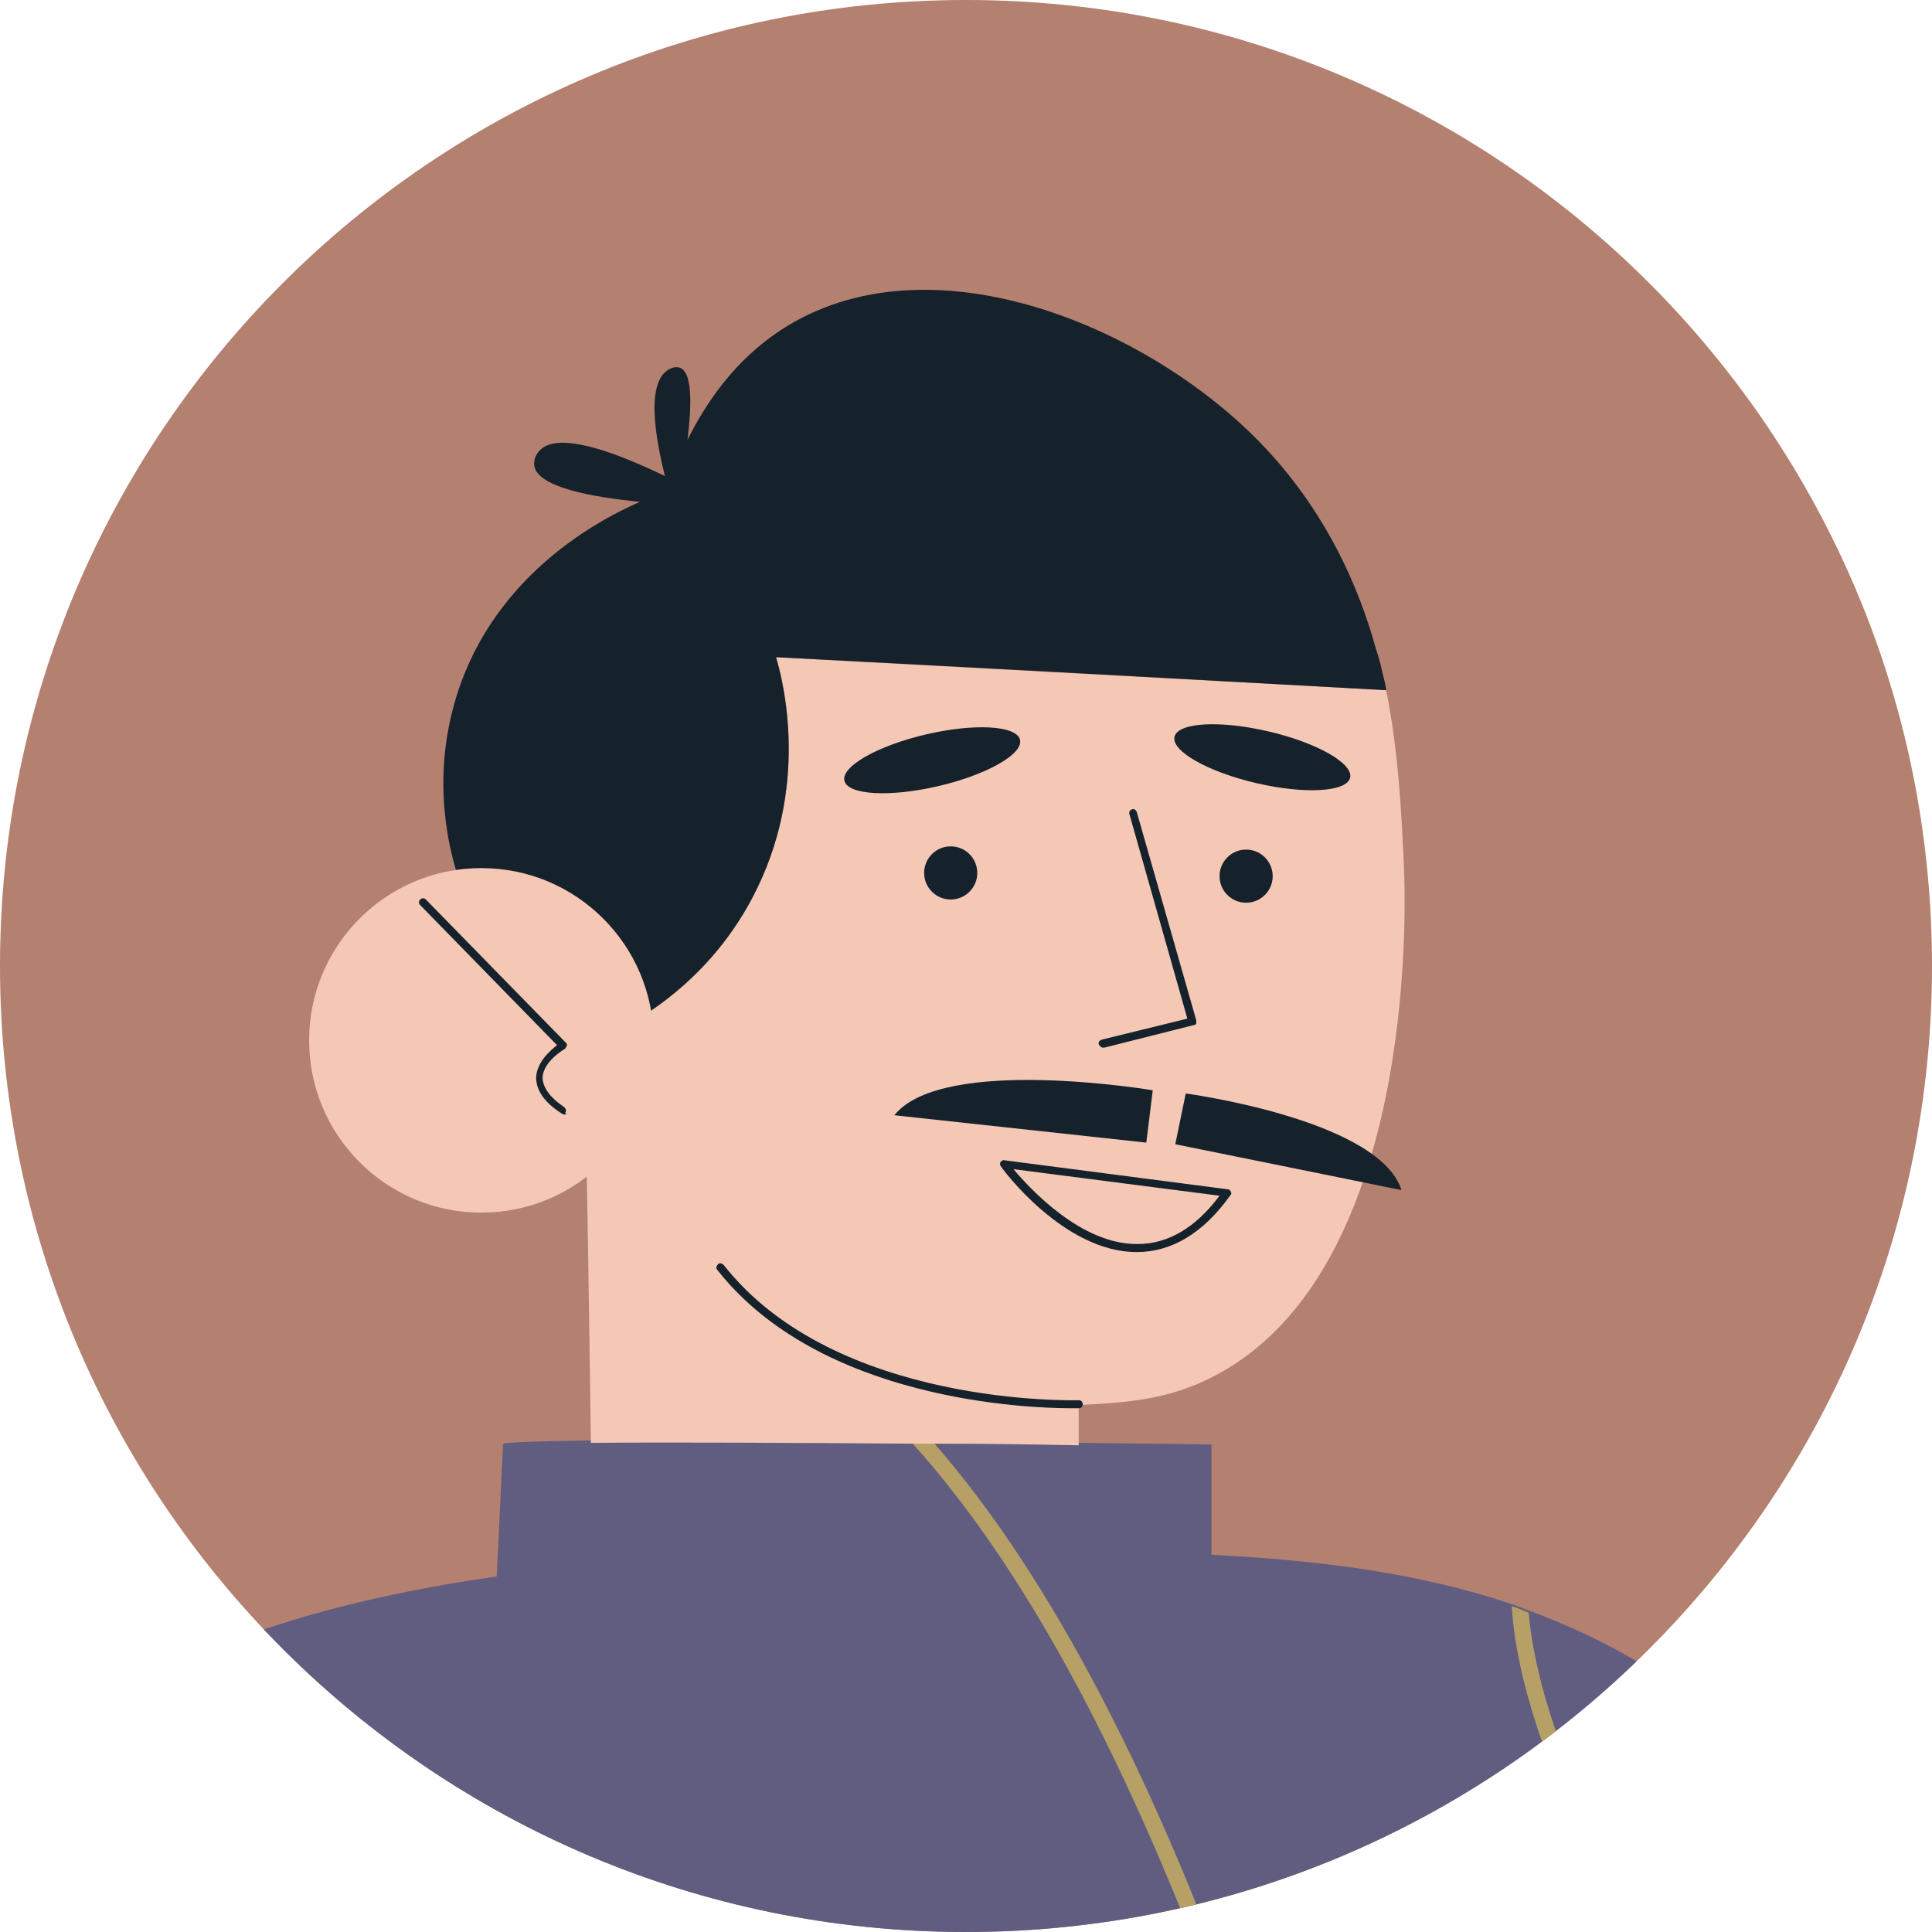 <svg width="150" height="150" viewBox="0 0 150 150" fill="none" xmlns="http://www.w3.org/2000/svg">
<g clip-path="url(#clip0_122_14607)">
<path d="M0 75C0 33.579 33.579 0 75 0C116.421 0 150 33.579 150 75C150 116.421 116.421 150 75 150C33.579 150 0 116.421 0 75Z" fill="#B48070"/>
<path d="M174.25 157.711C173.625 157.586 173 157.398 172.375 157.273C165 155.586 157.563 153.836 150.188 152.148C149.875 152.086 149.5 152.023 149.125 151.898C148.812 151.836 148.438 151.773 148.125 151.648C146.625 149.023 145 146.523 143.313 144.148C140.625 140.461 137.625 137.148 134.312 134.211C129.5 130.023 124.375 127.148 118.812 125.086C118.375 124.898 117.938 124.773 117.5 124.586C110.312 122.148 102.562 121.148 94.062 120.711V112.148C94.062 112.148 89.875 112.086 83.812 112.023C80.5 111.961 76.625 111.961 72.625 111.898C72.062 111.898 71.5 111.898 70.938 111.898C61.938 111.836 52.25 111.773 45.938 111.836C42.062 111.898 39.438 111.961 39.062 112.086C38.875 115.523 38.75 118.961 38.562 122.398C32.438 123.273 26.438 124.523 20.625 126.461C20.25 126.586 19.875 126.711 19.438 126.898C10.062 130.211 1.438 135.273 -5.5 143.023C-5.5 143.023 -11.188 149.398 -18.625 163.586L-19.188 164.711C-23.188 172.461 -27.625 182.398 -31.938 194.711C-32.938 197.648 -33.938 200.648 -33.938 200.648C-34.25 201.711 -34.625 202.773 -34.938 203.836C-35.188 204.586 -35.438 205.398 -35.625 206.148C-35.625 206.148 -35.625 206.148 -35.625 206.211C-35.188 206.711 -34.688 207.211 -34.25 207.711C-34.188 207.773 -34.125 207.836 -34 207.961C-33.75 208.211 -33.562 208.461 -33.5 208.461C-29.25 213.023 -25 216.898 -25 216.898C-24.062 217.773 -21.75 219.836 -18.562 222.336C-18.5 222.398 -18.25 222.586 -17.938 222.836C-15.688 224.648 -13.062 226.648 -10 228.711C-6.25 231.273 -3.188 233.023 -0.875 234.336C3.875 237.086 7.625 238.836 8.625 239.336C8.625 239.336 13.625 241.711 17.688 243.211C18.062 243.336 19.25 243.773 20.562 244.273C20.75 244.336 21.25 244.523 21.875 244.773C22.062 244.836 22.312 244.898 22.562 245.023C22.562 245.023 22.562 245.023 22.625 245.023C22.688 245.023 22.75 245.086 22.812 245.086C22.875 245.086 23 245.148 23.125 245.211C23.25 245.273 23.438 245.336 23.562 245.336C23.75 245.398 23.938 245.461 24.125 245.523C24.625 245.648 25.188 245.898 25.812 246.086C26.062 246.148 26.25 246.211 26.5 246.273C27.438 246.586 28.562 246.898 29.812 247.273C30 247.336 30.125 247.336 30.312 247.398C31.062 247.586 31.812 247.836 32.5 248.023C33 248.148 33.562 248.273 34.062 248.398C34.625 248.523 35.188 248.711 35.75 248.836C37.5 249.273 39.312 249.648 41.312 250.023C41.875 250.148 42.438 250.211 43.062 250.336C45.562 250.773 48.125 251.148 50.625 251.461C51.688 251.586 52.875 251.711 54.125 251.836C56.688 252.086 59.188 252.273 61.625 252.336C62.188 252.336 62.688 252.398 63.25 252.398C64 252.398 64.75 252.461 65.5 252.461C66.75 252.461 67.875 252.461 69.062 252.461C70.688 252.461 72.125 252.398 73.438 252.336C73.438 252.336 73.5 252.336 73.562 252.336C73.938 252.336 74.312 252.336 74.688 252.273C74.688 252.273 74.75 252.273 74.812 252.273C75.438 252.211 76.125 252.211 76.75 252.148C80.062 251.961 83.438 251.586 86.688 251.148C87.312 251.086 87.938 250.961 88.562 250.898C90.25 250.648 92 250.336 93.938 249.961H94.062C94.5 249.898 94.938 249.773 95.375 249.711C95.875 249.586 96.312 249.523 96.812 249.398C97.5 249.273 98.125 249.086 98.812 248.961C99 248.898 99.188 248.898 99.375 248.836C99.938 248.711 100.5 248.523 101.125 248.398C101.313 248.336 101.5 248.273 101.625 248.273C102.062 248.148 102.5 248.023 102.938 247.961C108.812 246.398 114.625 244.398 120.25 242.086L120.75 241.898C120.813 241.898 120.875 241.836 120.938 241.836C121.5 241.586 122 241.398 122.562 241.148H122.625C122.75 241.086 122.812 241.086 122.938 241.023C123.562 240.773 124.125 240.461 124.688 240.211L124.875 240.148C125.375 239.898 125.812 239.711 126.25 239.523H126.312C126.375 239.523 126.375 239.461 126.438 239.461C127 239.211 127.5 238.961 128 238.711C128.125 238.648 128.188 238.586 128.313 238.586C128.938 238.273 129.438 238.023 130 237.711C130.375 237.523 130.75 237.336 131.062 237.148L131.312 237.023H131.375C131.688 236.836 132 236.711 132.312 236.523L132.625 236.336C133.25 235.961 133.938 235.648 134.563 235.273C135.25 234.898 135.875 234.523 136.562 234.148C136.688 234.086 136.75 234.023 136.875 233.961C137.5 233.586 138.188 233.211 138.875 232.773C139.563 232.336 140.25 231.898 141 231.461C141.688 231.023 142.375 230.586 143.062 230.148L143.125 230.086C143.812 229.648 144.438 229.211 145.062 228.773C145.75 228.336 146.438 227.836 147.063 227.398C147.75 226.898 148.375 226.461 149.062 225.961C149.562 225.586 150.125 225.211 150.625 224.773C150.75 224.648 150.875 224.586 151 224.523L151.125 224.461C151.75 223.961 152.375 223.461 153 222.961L153.062 222.898C153.625 222.461 154.188 222.023 154.688 221.586L155 221.336C155.625 220.836 156.188 220.336 156.812 219.836L156.875 219.773C157.375 219.336 157.875 218.898 158.375 218.461C159.125 217.836 159.875 217.148 160.562 216.461C161.125 215.961 161.688 215.398 162.25 214.898L162.312 214.836C162.938 214.273 163.5 213.711 164.062 213.148C164.125 213.086 164.188 213.023 164.25 212.961C164.5 212.711 164.75 212.461 165 212.211C165.062 212.148 165.125 212.086 165.188 212.023C165.563 211.648 165.938 211.273 166.312 210.898C166.562 210.648 166.75 210.461 166.938 210.273C167.438 209.773 167.938 209.211 168.438 208.711C168.562 208.586 168.75 208.398 168.875 208.273C173.562 203.211 177.813 197.773 181.688 192.148C182 191.711 182.25 191.273 182.562 190.898C182.812 185.211 183 179.461 183.25 173.773C183.25 173.023 183.313 172.273 183.313 171.523C183.5 167.648 183.625 163.836 183.812 159.961C180.5 159.148 177.375 158.461 174.25 157.711Z" fill="#615D80"/>
<path d="M74.814 252.523C74.439 252.523 74.064 252.586 73.689 252.586C73.626 252.586 73.626 252.586 73.564 252.586C66.814 211.211 47.438 177.586 33.001 152.523C27.251 142.523 22.314 134.023 19.439 127.086C19.814 126.961 20.189 126.836 20.626 126.648C23.501 133.461 28.314 141.898 34.126 151.898C48.563 177.086 68.064 210.836 74.814 252.523Z" fill="#FFB800"/>
<path d="M132.313 236.461C132.25 236.461 132.25 236.523 132.187 236.523C131.875 236.711 131.562 236.836 131.25 237.023H131.187C129 233.273 126.875 229.461 124.75 225.461C113.937 205.211 103.875 182.336 96.125 160.086C88.5 138.336 80.062 122.273 70.812 112.023C71.375 112.023 71.938 112.023 72.5 112.023C81.562 122.398 89.875 138.336 97.312 159.648C104.375 179.773 110.875 196.648 125.25 223.648C128.125 229.086 130.625 233.523 132.313 236.461Z" fill="#B7A066"/>
<path d="M165.125 212.086C165.062 212.148 165 212.211 164.937 212.273C164.687 212.523 164.437 212.773 164.187 213.023C158.25 202.336 151.5 191.523 145.062 181.273C142.687 177.523 140.437 173.836 138.187 170.273C127 152.148 118.062 136.148 117.375 124.711C117.812 124.836 118.25 125.023 118.687 125.211C119.625 136.148 128.187 151.648 138.562 168.586C141 172.523 143.5 176.586 146.062 180.648C152.562 190.773 159.25 201.461 165.125 212.086Z" fill="#B7A066"/>
<path d="M197.313 117.961C194.188 127.586 192.5 135.524 186 153.086C184.938 156.024 184.125 158.399 183.625 159.899C180.5 159.149 177.375 158.461 174.25 157.711C173.625 157.586 173 157.399 172.375 157.274C165 155.586 157.563 153.836 150.188 152.149C149.563 151.961 144.125 150.961 143.062 150.836C143.062 150.336 143.125 149.649 143.187 148.836C143.25 147.149 143.313 145.649 143.313 144.211C143.625 132.399 143 127.461 143 120.211C143 117.461 145.312 115.211 148.062 115.211C150.812 115.211 153.062 117.524 153.062 120.274L153 130.149C153.563 128.899 154.125 127.649 154.75 126.399L162.875 104.024C163.812 101.399 166.687 100.086 169.312 101.024C170.5 101.461 171.375 102.274 171.937 103.274L172.375 102.024C173.25 99.399 176.062 97.961 178.687 98.836C181.187 99.649 182.563 102.274 182 104.774C182.063 104.711 182.125 104.711 182.187 104.649C183.437 103.711 185.125 103.399 186.688 103.899C189.313 104.774 190.75 107.586 189.875 110.211L189 112.899C189.062 112.836 189.062 112.836 189.125 112.774C190.438 111.524 192.375 110.961 194.25 111.524C196.75 112.461 198.188 115.336 197.313 117.961Z" fill="#FF1EAD"/>
<path d="M109 67.274C108.812 63.024 108.562 58.274 107.625 53.586C91.812 52.711 76.062 51.899 60.25 51.024C60.75 52.711 63 61.086 58.375 69.774C54.75 76.586 48.938 79.836 45.25 81.274C45.5 82.024 45.875 112.024 45.875 112.024C52.188 111.961 61.875 112.024 70.875 112.086C71.438 112.086 72 112.086 72.562 112.086C76.625 112.086 80.438 112.149 83.75 112.211V109.086C87.438 108.899 90.875 108.711 94.625 106.649C109.687 98.399 109.187 71.461 109 67.274Z" fill="#F4C8B5"/>
<path d="M83.187 109.337C79.875 109.337 63.687 108.774 55.687 98.587C55.562 98.462 55.625 98.274 55.75 98.149C55.875 98.024 56.062 98.087 56.187 98.212C64.875 109.274 83.562 108.712 83.75 108.712C83.937 108.712 84.062 108.837 84.062 109.024C84.062 109.212 83.937 109.337 83.75 109.337C83.75 109.337 83.5 109.337 83.187 109.337Z" fill="#15212B"/>
<path d="M107.626 53.587C107.626 53.524 107.626 53.524 107.626 53.587C107.563 53.087 107.438 52.649 107.313 52.149C107.188 51.524 107.001 50.899 106.813 50.337C105.563 45.774 103.001 39.649 97.751 34.274C88.751 25.087 71.938 18.274 60.688 25.587C57.126 27.899 54.876 31.149 53.376 34.149C53.751 31.087 53.813 27.962 52.126 28.587C50.063 29.399 50.876 33.962 51.626 36.962C48.126 35.274 43.813 33.587 42.126 34.774C41.626 35.149 41.376 35.712 41.501 36.274C41.938 37.837 45.876 38.587 49.688 38.962C45.813 40.649 37.876 45.212 35.251 54.712C32.563 64.399 36.563 75.087 45.251 81.274C48.876 79.837 54.751 76.587 58.376 69.774C63.001 61.087 60.751 52.712 60.251 51.024C76.063 51.837 91.813 52.712 107.626 53.587Z" fill="#15212B"/>
<path d="M96.749 70.087C97.888 70.087 98.811 69.163 98.811 68.024C98.811 66.885 97.888 65.962 96.749 65.962C95.61 65.962 94.686 66.885 94.686 68.024C94.686 69.163 95.61 70.087 96.749 70.087Z" fill="#15212B"/>
<path d="M73.812 69.836C74.952 69.836 75.875 68.913 75.875 67.774C75.875 66.635 74.952 65.711 73.812 65.711C72.673 65.711 71.75 66.635 71.75 67.774C71.75 68.913 72.673 69.836 73.812 69.836Z" fill="#15212B"/>
<path d="M88.249 97.211C82.624 97.211 77.874 90.836 77.686 90.524C77.624 90.399 77.624 90.274 77.686 90.211C77.749 90.149 77.874 90.024 77.999 90.086L95.311 92.336C95.436 92.336 95.499 92.399 95.561 92.524C95.624 92.649 95.624 92.711 95.499 92.836C93.436 95.711 90.999 97.211 88.249 97.211C88.311 97.211 88.249 97.211 88.249 97.211ZM78.686 90.774C79.999 92.336 83.936 96.586 88.249 96.586C88.249 96.586 88.249 96.586 88.311 96.586C90.686 96.586 92.811 95.336 94.686 92.836L78.686 90.774Z" fill="#15212B"/>
<path d="M85.626 81.336C85.501 81.336 85.376 81.211 85.313 81.086C85.251 80.898 85.376 80.773 85.563 80.711L92.188 79.086L87.688 63.211C87.626 63.023 87.751 62.898 87.876 62.836C88.063 62.773 88.188 62.898 88.251 63.023L92.876 79.211C92.876 79.273 92.876 79.398 92.876 79.461C92.876 79.523 92.751 79.586 92.688 79.586L85.751 81.336C85.688 81.336 85.688 81.336 85.626 81.336Z" fill="#15212B"/>
<path d="M72.844 61.035C76.61 60.157 79.452 58.547 79.194 57.437C78.935 56.328 75.673 56.14 71.908 57.017C68.143 57.895 65.3 59.506 65.559 60.615C65.818 61.724 69.079 61.912 72.844 61.035Z" fill="#15212B"/>
<path d="M104.823 60.381C105.082 59.272 102.239 57.661 98.474 56.784C94.709 55.906 91.448 56.094 91.189 57.203C90.93 58.313 93.773 59.923 97.538 60.801C101.303 61.678 104.565 61.491 104.823 60.381Z" fill="#15212B"/>
<path d="M89.499 84.649C89.499 84.649 73.186 81.899 69.436 86.587L88.999 88.712L89.499 84.649Z" fill="#15212B"/>
<path d="M92.061 84.899C92.061 84.899 107.062 86.899 108.812 92.399L91.249 88.837L92.061 84.899Z" fill="#15212B"/>
<path d="M37.375 94.149C44.762 94.149 50.75 88.161 50.75 80.774C50.75 73.387 44.762 67.399 37.375 67.399C29.988 67.399 24 73.387 24 80.774C24 88.161 29.988 94.149 37.375 94.149Z" fill="#F4C8B5"/>
<path d="M43.812 86.523C43.75 86.523 43.688 86.523 43.625 86.461C42.25 85.586 41.625 84.648 41.625 83.648C41.688 82.461 42.688 81.586 43.25 81.148L32.625 70.273C32.5 70.148 32.5 69.961 32.625 69.836C32.75 69.711 32.938 69.711 33.062 69.836L43.938 80.961C44 81.023 44.062 81.148 44 81.211C43.938 81.273 43.938 81.398 43.812 81.461C43.812 81.461 42.188 82.398 42.125 83.648C42.125 84.398 42.688 85.211 43.812 85.961C43.938 86.086 44 86.273 43.875 86.398C44.062 86.523 43.938 86.523 43.812 86.523Z" fill="#15212B"/>
</g>
<defs>
<clipPath id="clip0_122_14607">
<path d="M0 75C0 33.579 33.579 0 75 0C116.421 0 150 33.579 150 75C150 116.421 116.421 150 75 150C33.579 150 0 116.421 0 75Z" fill="white"/>
</clipPath>
</defs>
</svg>
